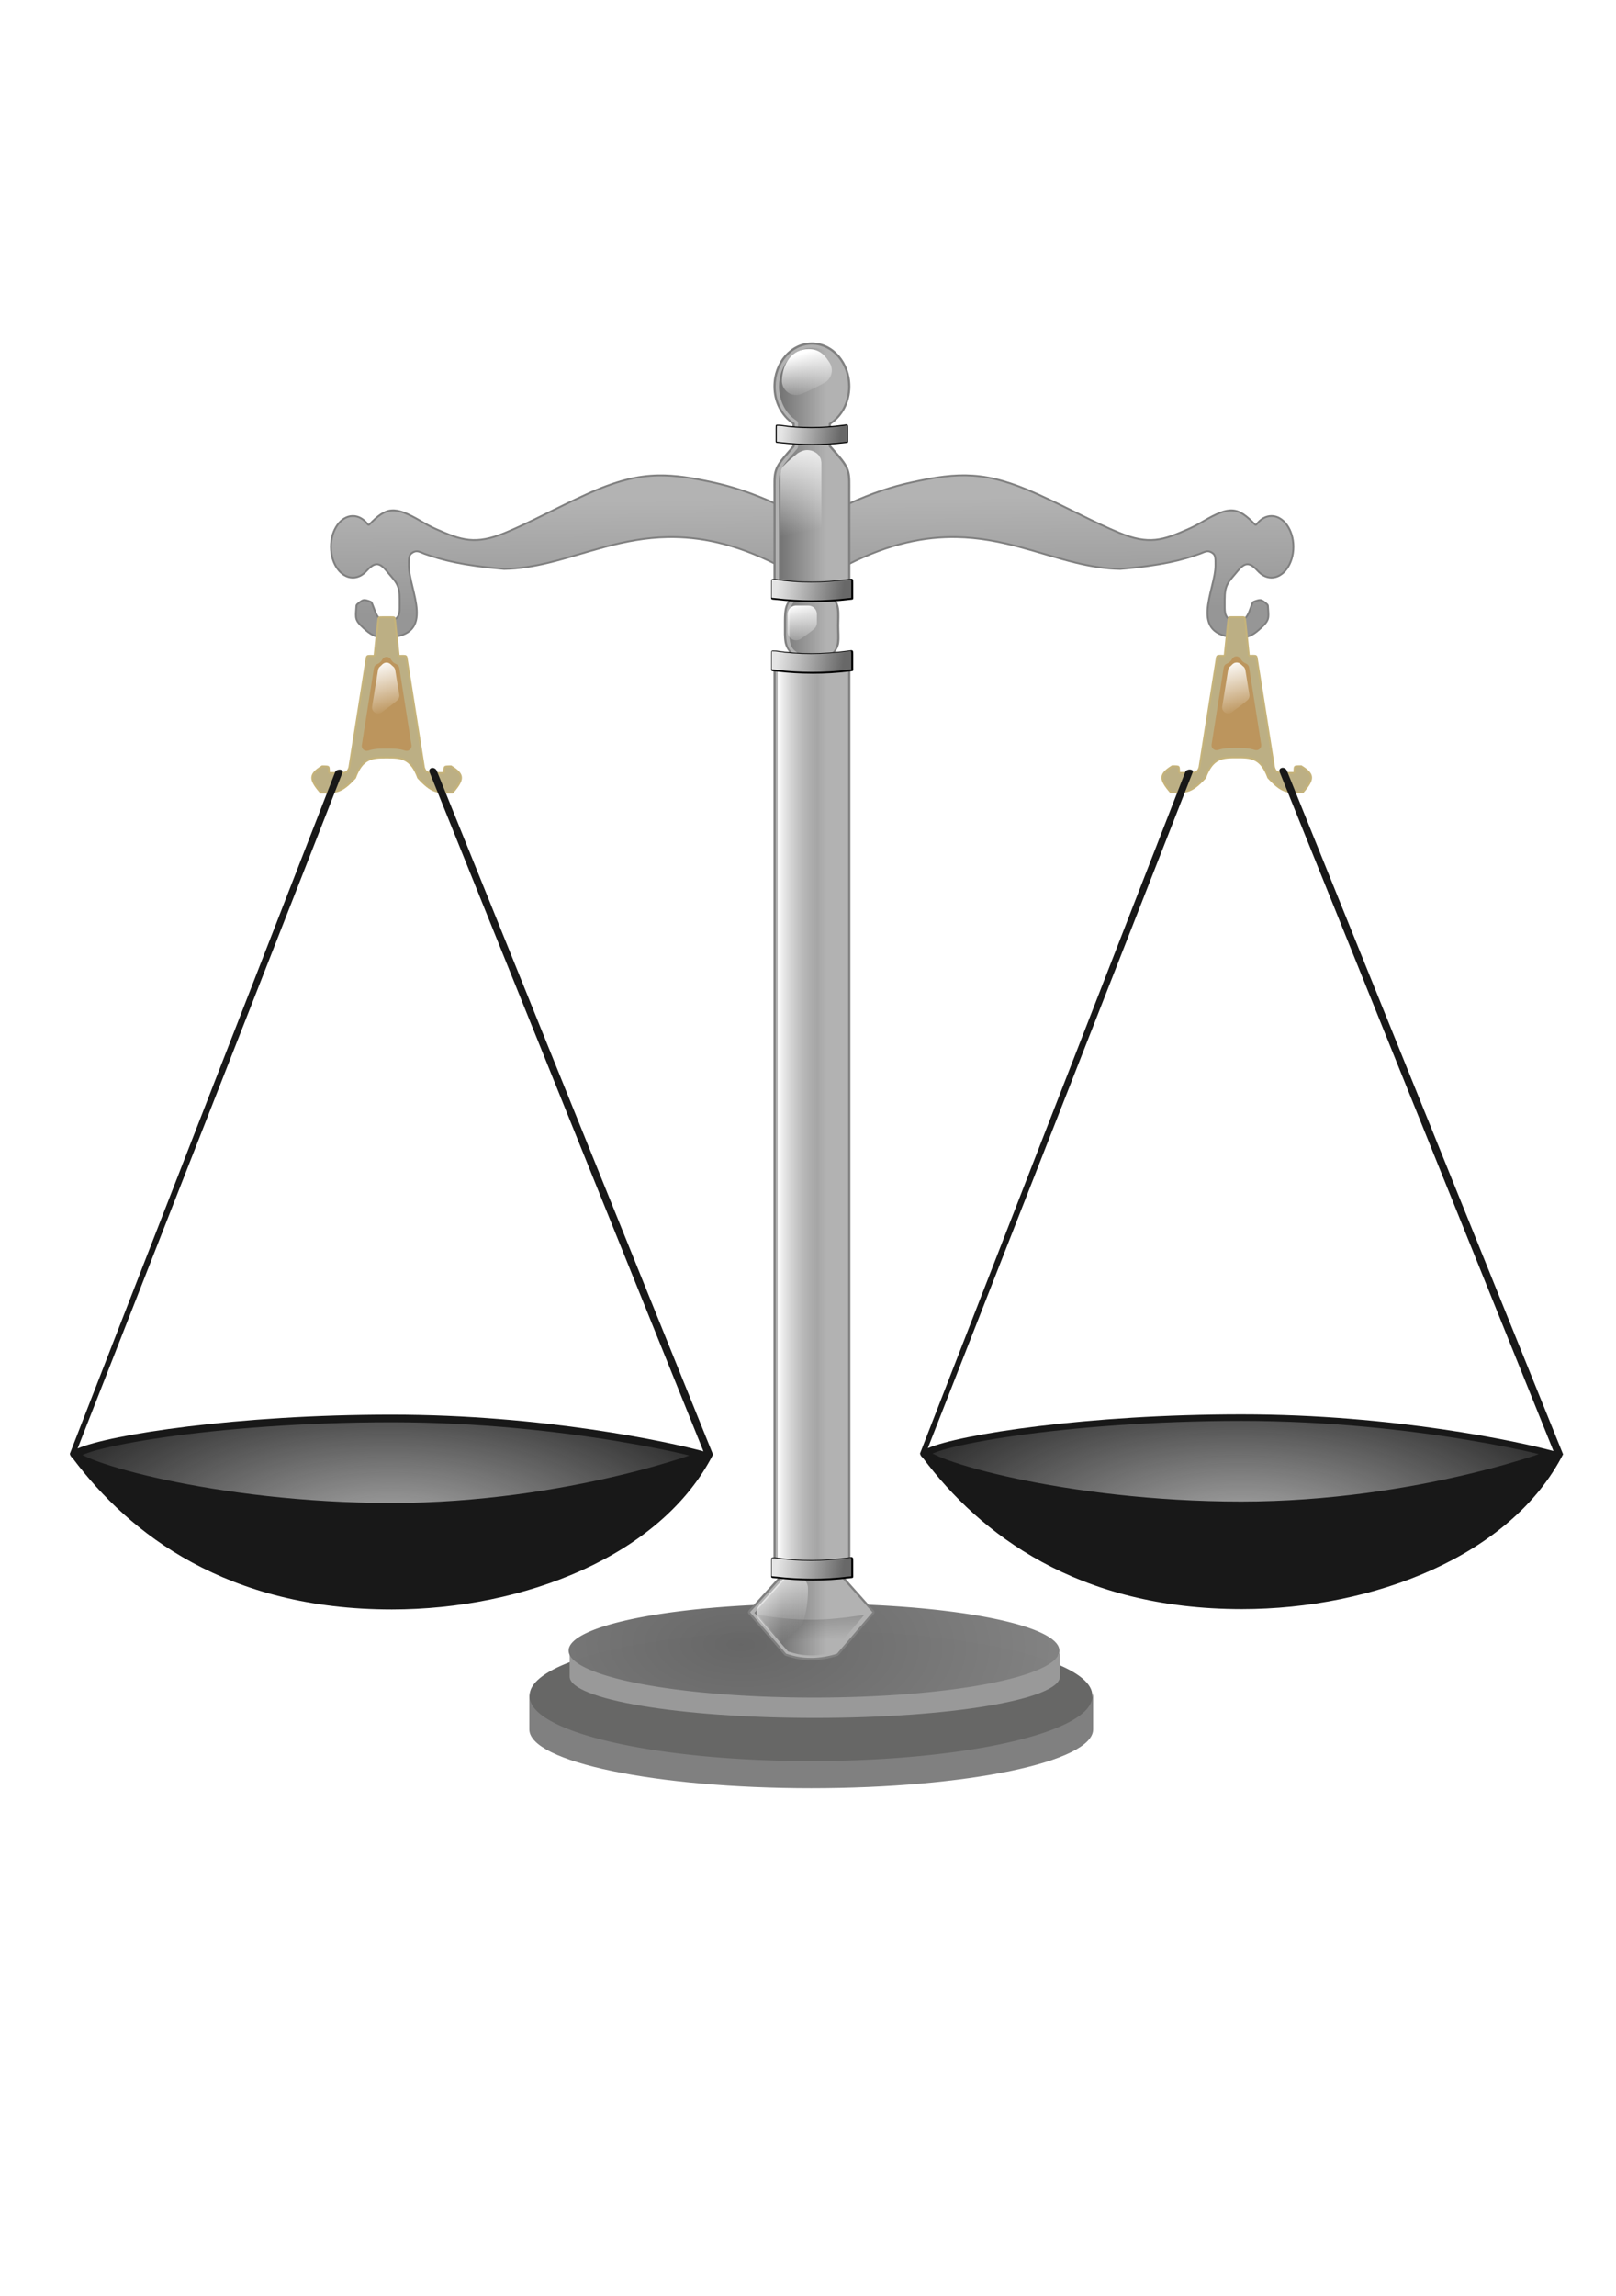 <?xml version="1.0" encoding="UTF-8" standalone="no"?>
<svg
   viewBox="0 0 332.598 472.441"
   version="1.1"
   id="svg131"
   sodipodi:docname="scale2.svg"
   width="88mm"
   height="125mm"
   inkscape:version="1.2.2 (732a01da63, 2022-12-09)"
   xmlns:inkscape="http://www.inkscape.org/namespaces/inkscape"
   xmlns:sodipodi="http://sodipodi.sourceforge.net/DTD/sodipodi-0.dtd"
   xmlns:xlink="http://www.w3.org/1999/xlink"
   xmlns="http://www.w3.org/2000/svg"
   xmlns:svg="http://www.w3.org/2000/svg"
   xmlns:rdf="http://www.w3.org/1999/02/22-rdf-syntax-ns#"
   xmlns:cc="http://creativecommons.org/ns#"
   xmlns:dc="http://purl.org/dc/elements/1.1/">
  <sodipodi:namedview
     pagecolor="#ffffff"
     bordercolor="#666666"
     borderopacity="1"
     objecttolerance="10"
     gridtolerance="10"
     guidetolerance="10"
     inkscape:pageopacity="0"
     inkscape:pageshadow="2"
     inkscape:window-width="1920"
     inkscape:window-height="1017"
     id="namedview133"
     showgrid="false"
     units="mm"
     inkscape:zoom="1.2320187"
     inkscape:cx="-51.947263"
     inkscape:cy="209.00657"
     inkscape:window-x="-8"
     inkscape:window-y="-8"
     inkscape:window-maximized="1"
     inkscape:current-layer="svg131"
     inkscape:document-rotation="0"
     inkscape:showpageshadow="0"
     inkscape:pagecheckerboard="0"
     inkscape:deskcolor="#d1d1d1"
     inkscape:document-units="mm" />
  <defs
     id="defs49">
    <filter
       id="o"
       x="-0.075"
       y="-0.007"
       width="1.149"
       height="1.013">
      <feGaussianBlur
         stdDeviation="1.604"
         id="feGaussianBlur2" />
    </filter>
    <filter
       id="n"
       x="0"
       y="0"
       width="1"
       height="1" />
    <linearGradient
       id="a">
      <stop
         stop-color="#fff"
         offset="0"
         id="stop6" />
      <stop
         stop-color="#fff"
         stop-opacity="0"
         offset="1"
         id="stop8" />
    </linearGradient>
    <linearGradient
       id="l"
       x1="327.52"
       x2="328.01"
       y1="186.46"
       y2="237.22"
       gradientUnits="userSpaceOnUse">
      <stop
         stop-color="#b3b3b3"
         offset="0"
         id="stop11" />
      <stop
         stop-color="#a9a9a9"
         offset=".337"
         id="stop13" />
      <stop
         stop-color="#969696"
         offset="1"
         id="stop15" />
    </linearGradient>
    <linearGradient
       id="k"
       x1="375.52"
       x2="395.54"
       gradientUnits="userSpaceOnUse">
      <stop
         stop-color="#767676"
         offset="0"
         id="stop18" />
      <stop
         stop-color="#767676"
         stop-opacity="0"
         offset="1"
         id="stop20" />
    </linearGradient>
    <linearGradient
       id="i"
       x1="121.84"
       x2="122.61"
       y1="201.4"
       y2="216.81"
       gradientUnits="userSpaceOnUse">
      <stop
         offset="0"
         id="stop23" />
      <stop
         stop-opacity="0"
         offset="1"
         id="stop25" />
    </linearGradient>
    <linearGradient
       id="b"
       x1="375.43"
       x2="401.66"
       y1="242.74"
       y2="246.19"
       gradientUnits="userSpaceOnUse">
      <stop
         stop-color="#e5e5e5"
         offset="0"
         id="stop28" />
      <stop
         stop-color="#e5e5e5"
         stop-opacity=".456"
         offset="1"
         id="stop30" />
    </linearGradient>
    <linearGradient
       id="j"
       x1="123.44"
       x2="125.44"
       y1="4.964"
       y2="11.752"
       gradientUnits="userSpaceOnUse"
       xlink:href="#a"
       gradientTransform="matrix(1.251,0,0,1.251,10.382,66.582)" />
    <linearGradient
       id="h"
       x1="122.42"
       x2="124.45"
       y1="46.374"
       y2="52.835"
       gradientUnits="userSpaceOnUse"
       xlink:href="#a"
       gradientTransform="matrix(1.251,0,0,1.251,10.382,66.582)" />
    <linearGradient
       id="g"
       x1="121.56"
       x2="125.21"
       y1="19.167"
       y2="34.649"
       gradientUnits="userSpaceOnUse"
       xlink:href="#a"
       gradientTransform="matrix(1.422,0,0,1.251,-10.081,65.581)" />
    <linearGradient
       id="f"
       x1="119.57"
       x2="126.18"
       gradientUnits="userSpaceOnUse"
       xlink:href="#a"
       gradientTransform="matrix(1.251,0,0,1.251,10.382,66.582)" />
    <linearGradient
       id="d"
       x1="53.239"
       x2="55.497"
       y1="55.698"
       y2="64.126"
       gradientUnits="userSpaceOnUse"
       xlink:href="#a" />
    <linearGradient
       id="m"
       x1="116.65"
       x2="123.94"
       y1="205.69"
       y2="213.89"
       gradientUnits="userSpaceOnUse"
       xlink:href="#a"
       gradientTransform="matrix(1.251,0,0,1.251,10.382,66.582)" />
    <radialGradient
       id="e"
       cx="314.95"
       cy="573.63"
       r="75.928"
       gradientTransform="matrix(-0.006,0.555,-1.105,-0.013,788.226,171.028)"
       gradientUnits="userSpaceOnUse">
      <stop
         stop-color="#666"
         offset="0"
         id="stop39" />
      <stop
         stop-color="#898989"
         offset="1"
         id="stop41" />
    </radialGradient>
    <radialGradient
       id="c"
       cx="128.09"
       cy="670.47"
       r="137"
       gradientTransform="matrix(0.011,-0.61,1.402,0.024,-740.58,716.79)"
       gradientUnits="userSpaceOnUse">
      <stop
         stop-color="#b2b2b2"
         offset="0"
         id="stop44" />
      <stop
         stop-color="#b2b2b2"
         stop-opacity="0"
         offset="1"
         id="stop46" />
    </radialGradient>
    <linearGradient
       inkscape:collect="always"
       xlink:href="#b"
       id="linearGradient960"
       gradientUnits="userSpaceOnUse"
       x1="375.43"
       y1="242.74"
       x2="401.66"
       y2="246.19" />
    <linearGradient
       inkscape:collect="always"
       xlink:href="#b"
       id="linearGradient962"
       gradientUnits="userSpaceOnUse"
       x1="375.43"
       y1="242.74"
       x2="401.66"
       y2="246.19"
       gradientTransform="matrix(0.456,0,0,0.456,-10.311,-21.797)" />
    <linearGradient
       inkscape:collect="always"
       xlink:href="#b"
       id="linearGradient964"
       gradientUnits="userSpaceOnUse"
       x1="375.43"
       y1="242.74"
       x2="401.66"
       y2="246.19" />
    <linearGradient
       inkscape:collect="always"
       xlink:href="#a"
       id="linearGradient966"
       gradientUnits="userSpaceOnUse"
       x1="53.239"
       y1="55.698"
       x2="55.497"
       y2="64.126"
       gradientTransform="matrix(1.251,0,0,1.251,10.382,66.582)" />
    <radialGradient
       inkscape:collect="always"
       xlink:href="#c"
       id="radialGradient968"
       gradientUnits="userSpaceOnUse"
       gradientTransform="matrix(0.005,-0.278,0.639,0.011,-347.902,344.596)"
       cx="128.09"
       cy="670.47"
       r="137" />
    <radialGradient
       inkscape:collect="always"
       xlink:href="#c"
       id="radialGradient970"
       gradientUnits="userSpaceOnUse"
       gradientTransform="matrix(0.011,-0.61,1.402,0.024,-740.58,716.79)"
       cx="128.09"
       cy="670.47"
       r="137" />
    <linearGradient
       inkscape:collect="always"
       xlink:href="#b"
       id="linearGradient972"
       gradientUnits="userSpaceOnUse"
       x1="375.43"
       y1="242.74"
       x2="401.66"
       y2="246.19" />
  </defs>
  <path
     d="m 224.985,348.081 v 7.761 c 0,6.68 -25.981,12.097 -58.02,12.097 -32.039,0 -58.019,-5.417 -58.019,-12.097 v -7.761 c 0,6.68 25.981,12.098 58.019,12.098 32.038,0 58.02,-5.418 58.02,-12.098 z"
     fill="#808080"
     id="path51"
     style="stroke-width:1.251" />
  <path
     d="m 224.807,348.951 a 57.898,13.294 0 1 1 -115.792,0 57.898,13.294 0 1 1 115.792,0 z"
     fill="#676766"
     fill-rule="evenodd"
     opacity="0.993"
     id="path53"
     style="stroke-width:0.914" />
  <path
     d="m 218.153,339.509 v 5.46 c 0,4.699 -22.591,8.511 -50.452,8.511 -27.861,0 -50.452,-3.812 -50.452,-8.511 v -5.46 c 0,4.699 22.593,8.511 50.452,8.511 27.86,0 50.452,-3.812 50.452,-8.511 z"
     fill="#999999"
     id="path55"
     style="stroke-width:1.251" />
  <path
     d="m 218.042,339.624 a 50.503,9.676 0 1 1 -101.007,0 50.503,9.676 0 1 1 101.007,0 z"
     fill="url(#e)"
     fill-rule="evenodd"
     opacity="0.993"
     id="path57"
     style="fill:url(#e);stroke-width:0.524" />
  <g
     transform="matrix(0.456,0,0,0.456,-10.311,17.85)"
     id="g63">
    <path
       d="m 319.81,174.94 c -9.753,0.156 -19.424,2.585 -32.594,8.562 -14.339,6.508 -25.202,12.595 -36.656,17.344 -13.403,5.556 -19.605,3.402 -30.969,-1.625 -2.56,-1.133 -4.686,-2.328 -6.625,-3.469 -12.277,-7.224 -16.075,-6.642 -23.969,1.5 -1.85,-2.456 -4.364,-3.969 -7.125,-3.969 -5.691,0 -10.312,6.407 -10.312,14.312 0,7.905 4.622,14.312 10.312,14.312 2.38,0 4.566,-1.118 6.312,-3 3.604,-3.889 5.319,-4.137 8.594,-0.188 4.354,5.252 5.812,5.979 5.812,12.75 v 3.562 c 0,3.531 -0.829,5.554 -5.375,5.656 -4.154,0.094 -4.78,-4.075 -6.062,-7.094 -0.471,-1.109 -0.416,-1.383 -1.562,-1.781 -2.84,-0.991 -3.227,-0.841 -5.469,0.938 -1.148,0.909 -1.028,1.081 -1.125,2.531 -0.298,4.458 -0.595,5.612 3.312,9.188 3.17,2.899 5.556,4.727 11,4.5 23.332,-0.985 10.138,-22.131 10.25,-33.062 -0.07,-3.454 0.221,-4.404 0.969,-5 2.112,-1.677 3.241,-0.605 5.562,0.219 7.733,2.745 17.102,5.317 36.031,6.875 6.937,-0.098 13.577,-1.243 20.188,-2.844 16.897,-4.094 33.515,-11.173 53.75,-11.531 14.062,-0.249 29.884,2.74 48.781,12.281 h 32.719 c 18.897,-9.541 34.719,-12.53 48.781,-12.281 20.235,0.358 36.824,7.437 53.719,11.531 6.611,1.601 13.284,2.746 20.219,2.844 18.929,-1.558 28.269,-4.13 36,-6.875 2.323,-0.823 3.483,-1.896 5.594,-0.219 0.748,0.596 1.007,1.546 0.938,5 0.11,10.932 -13.081,32.077 10.25,33.062 5.444,0.227 7.831,-1.601 11,-4.5 3.908,-3.575 3.61,-4.729 3.312,-9.188 -0.098,-1.45 0.022,-1.623 -1.125,-2.531 -2.241,-1.778 -2.598,-1.928 -5.438,-0.938 -1.147,0.399 -1.092,0.672 -1.562,1.781 -1.283,3.019 -1.908,7.188 -6.062,7.094 -4.544,-0.103 -5.375,-2.125 -5.375,-5.656 10e-6,-1.179 0,-2.385 0,-3.562 10e-6,-6.771 1.427,-7.498 5.781,-12.75 3.276,-3.95 4.99,-3.701 8.594,0.188 1.746,1.882 3.934,3 6.312,3 5.692,-1e-5 10.312,-6.407 10.312,-14.312 0,-7.905 -4.621,-14.312 -10.312,-14.312 -2.761,0 -5.276,1.513 -7.125,3.969 -7.895,-8.142 -11.66,-8.724 -23.938,-1.5 -1.938,1.141 -4.096,2.336 -6.656,3.469 -11.362,5.027 -17.536,7.181 -30.938,1.625 -11.456,-4.749 -22.318,-10.835 -36.656,-17.344 -23.413,-10.627 -35.791,-10.085 -57.188,-5.406 -8.957,1.959 -17.763,4.832 -28.438,9.656 h -32.719 c -10.674,-4.824 -19.482,-7.697 -28.438,-9.656 -9.361,-2.047 -17.008,-3.278 -24.594,-3.156 z"
       fill="#808080"
       id="path59" />
    <path
       d="m 319.81,175.78 c -9.622,0.154 -19.143,2.551 -32.25,8.5 -14.304,6.493 -25.172,12.57 -36.688,17.344 -6.78,2.81 -11.849,3.707 -16.656,3.219 -4.807,-0.489 -9.276,-2.325 -14.969,-4.844 -2.603,-1.152 -4.77,-2.385 -6.719,-3.531 -6.097,-3.587 -9.97,-5.112 -13.125,-4.875 -3.155,0.236 -5.906,2.22 -9.812,6.25 -0.174,0.176 -0.416,0.267 -0.662,0.248 -0.246,-0.018 -0.473,-0.143 -0.619,-0.342 -1.73,-2.296 -3.985,-3.625 -6.438,-3.625 -2.529,0 -4.846,1.419 -6.594,3.844 -1.748,2.425 -2.875,5.837 -2.875,9.625 0,3.788 1.127,7.2 2.875,9.625 1.748,2.425 4.065,3.844 6.594,3.844 2.115,0 4.067,-0.972 5.688,-2.719 1.841,-1.987 3.285,-3.24 5,-3.312 0.857,-0.036 1.688,0.27 2.469,0.812 0.78,0.543 1.562,1.325 2.406,2.344 2.16,2.605 3.637,4.106 4.625,5.938 0.988,1.832 1.375,3.898 1.375,7.344 v 3.562 c 0,1.832 -0.177,3.444 -1.156,4.656 -0.979,1.212 -2.634,1.79 -5.031,1.844 -2.36,0.054 -3.95,-1.223 -4.875,-2.781 -0.925,-1.558 -1.394,-3.386 -2,-4.812 -0.25,-0.588 -0.375,-0.915 -0.438,-1 -0.062,-0.085 -0.112,-0.134 -0.625,-0.312 -1.396,-0.487 -2.062,-0.65 -2.531,-0.562 -0.469,0.087 -1.014,0.462 -2.125,1.344 -0.542,0.429 -0.642,0.564 -0.688,0.688 -0.046,0.123 -0.075,0.5 -0.125,1.25 -0.15,2.243 -0.283,3.547 0.031,4.625 0.314,1.078 1.087,2.125 3,3.875 3.145,2.876 5.162,4.5 10.406,4.281 5.702,-0.241 8.999,-1.683 10.844,-3.75 1.845,-2.067 2.365,-4.886 2.188,-8.156 -0.355,-6.542 -3.653,-14.501 -3.594,-20.312 -0.035,-1.752 0.003,-2.88 0.188,-3.75 0.184,-0.87 0.59,-1.505 1.094,-1.906 1.182,-0.939 2.374,-1.199 3.406,-1 1.032,0.199 1.876,0.706 2.969,1.094 7.678,2.725 16.921,5.258 35.75,6.812 h 0.062 c 6.829,-0.102 13.383,-1.225 19.938,-2.812 16.803,-4.071 33.514,-11.201 53.938,-11.562 14.145,-0.251 30.051,2.763 48.969,12.281 h 32.344 c 18.918,-9.518 34.824,-12.532 48.969,-12.281 20.424,0.361 37.105,7.491 53.906,11.562 6.554,1.587 13.142,2.71 19.969,2.812 h 0.062 c 18.829,-1.554 28.042,-4.087 35.719,-6.812 1.094,-0.388 1.962,-0.895 3,-1.094 1.038,-0.199 2.223,0.06 3.406,1 0.508,0.405 0.888,1.038 1.062,1.906 0.174,0.868 0.223,2.031 0.188,3.781 0.059,5.811 -3.239,13.74 -3.594,20.281 -0.177,3.271 0.342,6.089 2.188,8.156 1.845,2.067 5.142,3.509 10.844,3.75 5.245,0.219 7.263,-1.406 10.406,-4.281 1.913,-1.75 2.686,-2.797 3,-3.875 0.314,-1.078 0.181,-2.382 0.031,-4.625 -0.051,-0.75 -0.079,-1.126 -0.125,-1.25 -0.046,-0.124 -0.146,-0.258 -0.688,-0.688 -1.113,-0.883 -1.667,-1.258 -2.125,-1.344 -0.459,-0.086 -1.103,0.075 -2.5,0.562 -0.513,0.178 -0.563,0.228 -0.625,0.312 -0.062,0.085 -0.188,0.412 -0.438,1 -0.606,1.426 -1.075,3.255 -2,4.812 -0.925,1.558 -2.515,2.835 -4.875,2.781 -2.396,-0.054 -4.052,-0.632 -5.031,-1.844 -0.98,-1.212 -1.156,-2.825 -1.156,-4.656 10e-6,-1.179 0,-2.385 0,-3.562 10e-6,-3.445 0.363,-5.511 1.344,-7.344 0.98,-1.833 2.465,-3.332 4.625,-5.938 0.845,-1.019 1.626,-1.801 2.406,-2.344 0.78,-0.543 1.611,-0.849 2.469,-0.812 1.715,0.072 3.159,1.326 5,3.312 1.62,1.746 3.574,2.719 5.688,2.719 2.529,0 4.846,-1.419 6.594,-3.844 1.748,-2.425 2.875,-5.837 2.875,-9.625 0,-3.788 -1.127,-7.2 -2.875,-9.625 -1.748,-2.425 -4.065,-3.844 -6.594,-3.844 -2.453,0 -4.71,1.33 -6.438,3.625 -0.146,0.199 -0.373,0.324 -0.619,0.342 -0.246,0.018 -0.488,-0.073 -0.662,-0.248 -3.908,-4.03 -6.635,-6.014 -9.781,-6.25 -3.146,-0.236 -7.027,1.287 -13.125,4.875 -1.952,1.149 -4.15,2.38 -6.75,3.531 -5.692,2.518 -10.169,4.355 -14.969,4.844 -4.8,0.489 -9.846,-0.409 -16.625,-3.219 -11.518,-4.774 -22.383,-10.851 -36.688,-17.344 -23.301,-10.576 -35.313,-10.042 -56.656,-5.375 -8.901,1.947 -17.651,4.821 -28.281,9.625 -0.109,0.045 -0.226,0.066 -0.344,0.062 h -32.719 c -0.118,0.003 -0.235,-0.018 -0.344,-0.062 -10.63,-4.804 -19.382,-7.678 -28.281,-9.625 -9.336,-2.042 -16.921,-3.245 -24.406,-3.125 z"
       fill="url(#l)"
       id="path61"
       style="fill:url(#l)" />
  </g>
  <path
     d="m 167.098,70.457 c -4.402,0 -7.906,4.091 -7.906,9.046 0,3.305 1.568,6.181 3.917,7.764 v 4.459 c -0.534,0.625 -1.072,1.25 -1.61,1.88 -1.227,1.441 -1.84,2.405 -2.108,3.504 -0.269,1.099 -0.199,2.233 -0.199,4.103 0,7.163 1e-5,14.333 0,21.496 3e-4,0.307 0.249,0.555 0.556,0.556 h 2.778 c -0.484,0.582 -0.835,1.23 -0.983,1.952 -0.225,1.094 -0.199,2.293 -0.199,3.533 0,1.234 -0.047,2.399 0.157,3.476 0.134,0.711 0.474,1.359 0.94,1.937 h -2.692 c -0.307,3e-4 -0.555,0.249 -0.556,0.556 v 188.749 c -1.4e-4,0.258 0.177,0.482 0.427,0.541 0.321,0.075 0.649,0.133 0.969,0.199 l -6.496,7.151 c -0.188,0.211 -0.188,0.53 0,0.741 l 7.351,8.433 c 0.066,0.073 0.149,0.127 0.242,0.157 2.02,0.641 3.399,0.897 5.442,0.897 1.535,-10e-6 3.716,-0.359 5.256,-0.897 0.095,-0.034 0.178,-0.093 0.242,-0.171 l 7.222,-8.433 c 0.176,-0.212 0.17,-0.521 -0.014,-0.727 l -6.382,-7.165 c 0.369,-0.06 0.742,-0.119 1.111,-0.185 0.262,-0.048 0.453,-0.275 0.456,-0.541 V 134.718 c -3e-4,-0.307 -0.249,-0.555 -0.556,-0.556 h -2.578 c 0.446,-0.587 0.756,-1.239 0.84,-1.952 0.127,-1.077 0,-2.245 0,-3.462 0,-1.222 0.106,-2.41 -0.043,-3.504 -0.097,-0.711 -0.351,-1.397 -0.798,-1.98 h 2.578 c 0.307,-3e-4 0.555,-0.249 0.556,-0.556 v -21.496 c 0,-1.884 0.061,-3.023 -0.214,-4.117 -0.274,-1.091 -0.875,-2.062 -2.123,-3.504 -0.55,-0.636 -1.105,-1.264 -1.652,-1.895 v -4.388 c 2.384,-1.573 3.989,-4.473 3.989,-7.806 0,-4.955 -3.519,-9.046 -7.92,-9.046 z m -3.86,16.923 c 0.011,0.007 0.017,0.021 0.029,0.028 -0.008,-0.007 -0.021,-0.006 -0.029,-0.014 -6e-5,-0.005 -6e-5,-0.009 0,-0.014 z m 7.635,0.057 c -0.013,0.012 -0.014,0.032 -0.029,0.043 l -0.014,-0.014 z m -7.593,35.043 c 0.005,-0.005 0.023,0.005 0.029,0 -0.012,0.008 -0.017,0.02 -0.029,0.029 0.005,-0.006 -0.005,-0.023 0,-0.029 z m 7.92,12.436 -0.014,0.029 c -0.008,0.008 -0.02,0.007 -0.029,0.014 0.018,-0.013 0.025,-0.03 0.043,-0.043 z"
     fill="#808080"
     id="path65"
     style="stroke-width:0.456" />
  <path
     d="m 167.098,70.914 c -4.12,0 -7.45,3.847 -7.45,8.59 0,3.268 1.583,6.113 3.917,7.564 v 4.815 c -0.572,0.672 -1.151,1.337 -1.724,2.009 -2.423,2.846 -2.194,3.566 -2.194,7.322 v 21.595 h 3.96 c -1.941,1.23 -1.809,3.452 -1.809,5.94 0,2.488 -0.181,4.626 1.695,5.869 h -3.846 v 188.938 c 0.607,0.143 1.202,0.269 1.809,0.37 l -7.08,7.806 7.422,8.519 c 2.016,0.642 3.31,0.883 5.328,0.883 1.472,-10e-6 3.671,-0.362 5.143,-0.883 l 7.294,-8.519 -6.994,-7.849 c 0.664,-0.096 1.33,-0.208 1.994,-0.328 V 134.619 h -3.704 c 1.877,-1.243 1.41,-3.381 1.41,-5.869 0,-2.488 0.416,-4.71 -1.524,-5.94 h 3.818 v -21.595 c 0,-3.781 0.226,-4.476 -2.237,-7.322 -0.581,-0.672 -1.171,-1.337 -1.752,-2.009 v -4.772 c 2.37,-1.439 3.989,-4.309 3.989,-7.607 0,-4.743 -3.346,-8.59 -7.465,-8.59 z"
     fill="#b2b2b2"
     id="path67"
     style="stroke-width:1.251" />
  <path
     transform="matrix(0.456,0,0,0.456,-10.311,17.85)"
     d="m 389.19,117.78 c -8.183,0 -14.969,7.707 -14.969,17.469 0,6.726 3.263,12.532 7.938,15.438 0.403,0.247 0.651,0.684 0.656,1.156 v 10.562 c -0.008,0.323 -0.13,0.633 -0.344,0.875 -1.261,1.481 -2.532,2.94 -3.781,4.406 -2.607,3.061 -3.622,4.789 -4.094,6.719 -0.471,1.93 -0.375,4.321 -0.375,8.469 0,15.328 10e-6,30.672 0,46 h 7.312 c 0.614,-0.007 1.158,0.394 1.332,0.982 0.174,0.588 -0.063,1.221 -0.582,1.549 -1.802,1.142 -2.588,2.587 -3,4.594 -0.412,2.007 -0.344,4.528 -0.344,7.281 0,2.762 -0.091,5.252 0.281,7.219 0.372,1.967 1.073,3.348 2.812,4.5 0.519,0.328 0.756,0.961 0.582,1.549 -0.174,0.588 -0.718,0.989 -1.332,0.982 h -7.062 v 411.97 c 0.941,0.208 1.874,0.437 2.812,0.594 0.489,0.082 0.896,0.421 1.065,0.887 0.168,0.466 0.072,0.987 -0.252,1.363 l -14.719,16.25 15.188,17.438 c 4.123,1.292 6.752,1.781 10.938,1.781 2.919,-2e-5 7.479,-0.76 10.5,-1.781 l 14.969,-17.438 -14.562,-16.344 c -0.325,-0.38 -0.418,-0.906 -0.243,-1.374 0.176,-0.468 0.592,-0.804 1.086,-0.876 1.061,-0.153 2.119,-0.346 3.188,-0.531 v -411.94 h -6.75 c -0.614,0.007 -1.158,-0.394 -1.332,-0.982 -0.174,-0.588 0.063,-1.221 0.582,-1.549 1.713,-1.135 2.237,-2.437 2.469,-4.406 0.232,-1.969 0,-4.498 0,-7.312 0,-2.815 0.21,-5.367 -0.062,-7.375 -0.273,-2.008 -0.881,-3.374 -2.656,-4.5 -0.519,-0.328 -0.756,-0.961 -0.582,-1.549 0.174,-0.588 0.718,-0.989 1.332,-0.982 h 7 v -46 c 0,-4.175 0.106,-6.551 -0.375,-8.469 -0.481,-1.918 -1.537,-3.623 -4.188,-6.688 -1.269,-1.466 -2.562,-2.925 -3.844,-4.406 -0.221,-0.25 -0.343,-0.572 -0.344,-0.906 v -10.469 c -0.006,-0.484 0.243,-0.935 0.656,-1.188 4.745,-2.88 8.094,-8.713 8.094,-15.5 0,-9.759 -6.819,-17.469 -15,-17.469 z"
     fill="url(#k)"
     filter="url(#o)"
     id="path69"
     style="fill:url(#k)" />
  <path
     d="m 128.83,218.31 5.084,-5.935 c -6.754,1.076 -10.805,1.076 -17.559,0 l 5.175,5.935 c 1.406,0.448 2.31,0.616 3.718,0.616 1.027,0 2.556,-0.252 3.582,-0.616 z"
     fill="url(#i)"
     filter="url(#n)"
     opacity="0.803"
     id="path71"
     style="fill:url(#i)"
     transform="matrix(1.251,0,0,1.251,10.382,66.582)" />
  <g
     transform="matrix(1.418,0,0,1.418,-10.425,50.637)"
     id="g77">
    <path
       d="m 120.022,48.316 c 3.377,0.521 6.848,0.485 10.392,0 0.738,-0.101 0.787,-0.154 0.787,0.592 v 1.776 c 0,0.696 0.092,0.577 -0.612,0.663 -3.522,0.432 -7.044,0.406 -10.567,0 -0.83,-0.096 -0.745,0.066 -0.745,-0.757 v -1.704 c 0,-0.712 0.034,-0.568 0.745,-0.568 z"
       id="path73" />
    <path
       transform="matrix(0.364,0,0,0.364,-16.537,-38.944)"
       d="m 404.594,239.875 c -0.261,0.019 -0.644,0.086 -1.156,0.156 -9.748,1.334 -19.257,1.428 -28.562,0 h -0.062 c -0.465,-0.002 -0.842,-0.026 -1.094,-0.031 -0.266,-0.006 -0.396,0.042 -0.375,0.031 0.021,-0.011 0.029,-0.075 0,0.094 -0.029,0.169 -0.031,0.485 -0.031,0.969 0,1.56 -10e-6,3.128 0,4.688 0,0.573 -0.013,0.982 0,1.219 0.013,0.237 0.038,0.221 0,0.188 -0.038,-0.033 0.034,0.004 0.312,0.031 0.279,0.027 0.727,0.058 1.312,0.125 9.634,1.111 19.249,1.181 28.875,0 0.496,-0.061 0.872,-0.066 1.094,-0.094 0.222,-0.028 0.241,-0.086 0.188,-0.031 -0.053,0.054 -0.037,0.05 -0.031,-0.156 0.006,-0.206 0,-0.543 0,-1.031 0,-1.624 1e-5,-3.249 0,-4.875 0,-0.502 -0.024,-0.856 -0.062,-1.062 -0.038,-0.207 -0.071,-0.224 -0.062,-0.219 0.009,0.006 -0.083,-0.019 -0.344,0 z"
       fill="url(#b)"
       id="path75"
       style="fill:url(#linearGradient960)" />
  </g>
  <path
     d="m 160.569,87.393 c 4.226,0.651 8.569,0.607 13.004,0 0.924,-0.126 0.984,-0.192 0.984,0.74 v 2.222 c 0,0.872 0.115,0.722 -0.766,0.83 -4.407,0.541 -8.815,0.508 -13.223,0 -1.039,-0.12 -0.932,0.083 -0.932,-0.948 v -2.133 c 0,-0.89 0.042,-0.711 0.932,-0.711 z"
     id="path79"
     style="stroke-width:1.251" />
  <path
     d="m 174.121,87.549 c -0.119,0.009 -0.294,0.039 -0.527,0.071 -4.443,0.608 -8.778,0.651 -13.02,0 h -0.029 c -0.212,-9.12e-4 -0.384,-0.012 -0.499,-0.014 -0.121,-0.003 -0.18,0.019 -0.171,0.014 0.009,-0.005 0.013,-0.034 0,0.043 -0.013,0.077 -0.014,0.221 -0.014,0.442 0,0.711 -1e-5,1.426 0,2.137 0,0.261 -0.006,0.447 0,0.556 0.006,0.108 0.018,0.101 0,0.085 -0.018,-0.015 0.015,0.002 0.142,0.014 0.127,0.012 0.331,0.026 0.598,0.057 4.392,0.506 8.775,0.538 13.163,0 0.226,-0.028 0.397,-0.03 0.499,-0.043 0.101,-0.013 0.11,-0.039 0.086,-0.014 -0.024,0.025 -0.017,0.023 -0.014,-0.071 0.003,-0.094 0,-0.247 0,-0.47 0,-0.74 0,-1.481 0,-2.222 0,-0.229 -0.011,-0.39 -0.029,-0.484 -0.018,-0.094 -0.032,-0.102 -0.029,-0.1 0.004,0.003 -0.038,-0.009 -0.157,0 z"
     fill="url(#b)"
     id="path81"
     style="fill:url(#linearGradient962);stroke-width:0.456" />
  <path
     d="m 166.448,71.822 c -3.488,0 -5.395,3.027 -5.514,6.413 -0.046,1.004 0.428,1.961 1.254,2.533 0.826,0.572 1.889,0.679 2.812,0.282 1.53,-0.646 3.115,-1.393 4.732,-2.307 0.695,-0.396 1.197,-1.059 1.389,-1.835 0.192,-0.776 0.058,-1.597 -0.372,-2.271 -0.756,-1.211 -1.885,-2.815 -4.301,-2.815 z"
     fill="url(#j)"
     fill-rule="evenodd"
     id="path83"
     style="fill:url(#j);stroke-width:1.251" />
  <path
     d="m 160.066,137.359 v 186.411 h 9.541 V 137.359 Z"
     fill="url(#f)"
     fill-rule="evenodd"
     id="path85"
     style="fill:url(#f);stroke-width:1.251" />
  <g
     transform="matrix(1.418,0,0,1.418,-10.425,65.36)"
     id="g91">
    <path
       d="m 120.022,48.316 c 3.377,0.521 6.848,0.485 10.392,0 0.738,-0.101 0.787,-0.154 0.787,0.592 v 1.776 c 0,0.696 0.092,0.577 -0.612,0.663 -3.522,0.432 -7.044,0.406 -10.567,0 -0.83,-0.096 -0.745,0.066 -0.745,-0.757 v -1.704 c 0,-0.712 0.034,-0.568 0.745,-0.568 z"
       id="path87" />
    <path
       transform="matrix(0.364,0,0,0.364,-16.537,-38.944)"
       d="m 404.594,239.875 c -0.261,0.019 -0.644,0.086 -1.156,0.156 -9.748,1.334 -19.257,1.428 -28.562,0 h -0.062 c -0.465,-0.002 -0.842,-0.026 -1.094,-0.031 -0.266,-0.006 -0.396,0.042 -0.375,0.031 0.021,-0.011 0.029,-0.075 0,0.094 -0.029,0.169 -0.031,0.485 -0.031,0.969 0,1.56 -10e-6,3.128 0,4.688 0,0.573 -0.013,0.982 0,1.219 0.013,0.237 0.038,0.221 0,0.188 -0.038,-0.033 0.034,0.004 0.312,0.031 0.279,0.027 0.727,0.058 1.312,0.125 9.634,1.111 19.249,1.181 28.875,0 0.496,-0.061 0.872,-0.066 1.094,-0.094 0.222,-0.028 0.241,-0.086 0.188,-0.031 -0.053,0.054 -0.037,0.05 -0.031,-0.156 0.006,-0.206 0,-0.543 0,-1.031 0,-1.624 1e-5,-3.249 0,-4.875 0,-0.502 -0.024,-0.856 -0.062,-1.062 -0.038,-0.207 -0.071,-0.224 -0.062,-0.219 0.009,0.006 -0.083,-0.019 -0.344,0 z"
       fill="url(#b)"
       id="path89"
       style="fill:url(#linearGradient964)" />
  </g>
  <path
     d="m 163.709,124.612 c -0.912,0.077 -1.611,0.844 -1.603,1.76 v 3.637 c 0.005,0.655 0.375,1.253 0.959,1.55 0.585,0.296 1.286,0.242 1.817,-0.142 0.81,-0.584 1.692,-1.173 2.62,-1.955 0.393,-0.33 0.622,-0.816 0.626,-1.33 v -1.76 c 0.002,-0.467 -0.182,-0.916 -0.513,-1.247 -0.33,-0.33 -0.779,-0.515 -1.247,-0.513 h -2.503 z"
     fill="url(#h)"
     fill-rule="evenodd"
     id="path93"
     style="fill:url(#h);stroke-width:1.251" />
  <path
     d="m 166.039,92.601 c -0.834,0.021 -1.744,0.564 -1.91,0.704 -0.788,0.672 -1.819,1.445 -2.844,2.542 -0.035,0.037 -0.659,0.586 -0.666,1.603 v 17.049 c -0.003,0.574 -0.218,0.903 0.844,1.838 1.063,0.935 1.435,0.745 2.088,0.743 h 2.577 c 0.653,0.002 1.027,0.191 2.088,-0.743 1.061,-0.934 0.846,-1.263 0.844,-1.838 V 95.182 l -0.089,-0.626 c -1e-4,-3.5e-4 -0.067,-0.182 -0.089,-0.235 l -0.089,-0.196 c -0.044,-0.082 -0.067,-0.083 -0.089,-0.117 -0.043,-0.069 -0.052,-0.144 -0.089,-0.196 -0.074,-0.102 -0.08,-0.159 -0.489,-0.508 0.249,0.213 0.492,0.319 -0.267,-0.196 -0.758,-0.514 -1.61,-0.515 -1.822,-0.508 z"
     fill="url(#g)"
     fill-rule="evenodd"
     id="path95"
     style="fill:url(#g);stroke-width:1.334" />
  <path
     d="m 65.938,163.278 c 3.344,0 4.413,0 7.314,-3.133 1.484,-4.097 3.452,-4.097 6.325,-4.097 2.874,0 4.841,0 6.325,4.097 2.901,3.133 3.97,3.133 7.313,3.133 2.509,-2.884 2.561,-4.015 -0.325,-5.784 -1.626,0 -1.626,0 -1.626,1.366 -3.407,0.057 -3.432,0.054 -3.819,-0.964 l -3.545,-22.366 c -0.081,-0.768 -0.344,-0.768 -0.969,-0.785 l -0.687,0.017 -0.677,-6.628 c -0.136,-1.325 -0.136,-1.325 -1.067,-1.325 h -1.848 c -0.932,0 -0.932,0 -1.068,1.325 l -0.677,6.628 -0.687,-0.017 c -0.625,0.017 -0.888,0.017 -0.969,0.785 l -3.545,22.366 c -0.388,1.018 -0.412,1.021 -3.819,0.964 0,-1.366 0,-1.366 -1.625,-1.366 -2.887,1.769 -2.834,2.9 -0.325,5.784 z"
     fill="#c5b37b"
     id="path97"
     style="stroke-width:1.251" />
  <path
     d="m 78.149,127.193 c 0.006,-0.008 -0.088,0.314 -0.156,0.978 l -0.704,6.648 c -0.008,0.071 -0.035,0.139 -0.078,0.196 -0.041,0.052 -0.095,0.092 -0.156,0.117 -0.061,0.025 -0.128,0.043 -0.196,0.039 l -0.626,-0.039 h -0.039 c -0.266,0.011 -0.414,0.029 -0.43,0.039 -0.016,0.01 -0.082,0.052 -0.117,0.391 6.5e-4,0.013 6.5e-4,0.026 0,0.039 l -3.558,22.368 -0.039,0.078 c -0.097,0.254 -0.156,0.455 -0.313,0.665 -0.157,0.21 -0.409,0.353 -0.704,0.43 -0.59,0.155 -1.424,0.146 -3.128,0.117 -0.104,2.4e-4 -0.203,-0.041 -0.277,-0.114 -0.073,-0.073 -0.115,-0.173 -0.114,-0.277 0,-0.341 -0.018,-0.596 -0.039,-0.743 -0.021,-0.147 -0.033,-0.151 -0.039,-0.156 -0.006,-0.005 -0.075,-0.06 -0.274,-0.078 -0.164,-0.015 -0.438,8e-4 -0.743,0 -0.674,0.417 -1.176,0.79 -1.486,1.134 -0.319,0.354 -0.457,0.647 -0.469,0.978 -0.023,0.641 0.561,1.542 1.721,2.894 1.516,-0.002 2.531,-0.013 3.441,-0.352 0.953,-0.355 1.915,-1.105 3.324,-2.62 0.006,-0.017 0.033,-0.022 0.039,-0.039 0.749,-1.987 1.623,-3.124 2.737,-3.676 1.147,-0.568 2.434,-0.547 3.871,-0.547 1.437,0 2.695,-0.021 3.832,0.547 1.105,0.552 1.989,1.69 2.737,3.676 l 0.039,0.039 c 1.408,1.515 2.371,2.265 3.324,2.62 0.91,0.339 1.926,0.35 3.441,0.352 1.159,-1.352 1.744,-2.253 1.721,-2.894 -0.012,-0.331 -0.15,-0.624 -0.469,-0.978 -0.31,-0.344 -0.812,-0.717 -1.486,-1.134 -0.306,8e-4 -0.579,-0.015 -0.743,0 -0.198,0.019 -0.267,0.073 -0.274,0.078 -0.006,0.005 -0.019,0.01 -0.039,0.156 -0.021,0.147 -0.039,0.402 -0.039,0.743 6e-5,0.085 -0.027,0.167 -0.078,0.235 -0.074,0.099 -0.19,0.157 -0.313,0.156 -1.704,0.028 -2.538,0.037 -3.128,-0.117 -0.295,-0.077 -0.547,-0.22 -0.704,-0.43 -0.157,-0.21 -0.216,-0.411 -0.313,-0.665 -0.016,-0.025 -0.029,-0.051 -0.039,-0.078 l -3.558,-22.368 c -6.5e-4,-0.013 -6.5e-4,-0.026 0,-0.039 -0.036,-0.339 -0.1,-0.38 -0.117,-0.391 -0.017,-0.011 -0.164,-0.028 -0.43,-0.039 h -0.039 l -0.626,0.039 c -0.117,0.01 -0.231,-0.033 -0.313,-0.117 -0.065,-0.062 -0.106,-0.145 -0.117,-0.235 l -0.704,-6.648 c -0.068,-0.664 -0.162,-0.985 -0.156,-0.978 0.003,0.004 0.041,0.013 -0.039,0 -0.08,-0.013 -0.237,0 -0.469,0 h -0.899 -0.939 c -0.233,0 -0.389,-0.013 -0.469,0 -0.08,0.013 -0.042,0.004 -0.039,0 z"
     fill="#a0a0a0"
     fill-opacity="0.232"
     id="path99"
     style="stroke-width:1.251" />
  <path
     d="m 79.433,135.173 c -0.323,0.046 -0.604,0.252 -0.755,0.541 -0.229,0.431 -0.599,0.766 -1.054,0.94 -0.346,0.123 -0.594,0.421 -0.655,0.783 l -2.507,15.898 c -6e-5,0.005 -6e-5,0.01 0,0.014 -0.047,0.337 0.086,0.687 0.356,0.912 0.27,0.225 0.629,0.297 0.969,0.185 h 0.014 c 1.316,-0.446 2.554,-0.413 3.775,-0.413 1.221,0 2.459,-0.033 3.775,0.413 h 0.014 c 0.34,0.112 0.699,0.04 0.969,-0.185 0.27,-0.225 0.403,-0.575 0.356,-0.912 6e-5,-0.005 6e-5,-0.01 0,-0.014 l -2.507,-15.912 c -0.061,-0.362 -0.323,-0.675 -0.67,-0.798 -0.455,-0.172 -0.824,-0.499 -1.054,-0.926 -0.194,-0.367 -0.585,-0.572 -0.997,-0.527 z"
     fill="#bc955d"
     id="path101"
     style="stroke-width:0.456" />
  <path
     d="m 79.479,136.343 c -0.294,0.021 -0.572,0.145 -0.782,0.352 -0.281,0.264 -0.376,0.367 -0.352,0.352 -0.297,0.195 -0.497,0.508 -0.547,0.86 l -1.212,7.508 c -0.068,0.492 0.164,0.977 0.59,1.232 0.426,0.256 0.963,0.232 1.365,-0.059 1.019,-0.794 2.08,-1.464 3.246,-2.503 0.317,-0.286 0.464,-0.714 0.391,-1.134 l -0.821,-5.044 c -0.051,-0.352 -0.25,-0.665 -0.547,-0.86 -0.007,-0.005 -0.161,-0.148 -0.43,-0.391 -0.246,-0.22 -0.57,-0.332 -0.899,-0.313 z"
     fill="url(#d)"
     id="path103"
     style="fill:url(#linearGradient966);stroke-width:1.251" />
  <path
     d="m 88.981,158.007 c -0.364,0.021 -0.692,0.287 -0.626,0.743 l 56.427,139.875 c -6.948,-1.917 -32.973,-7.547 -64.209,-7.547 -31.653,0 -58.085,4.116 -64.6,6.961 L 70.563,158.789 c -0.073,-0.64 -1.432,-0.523 -1.603,0.117 L 14.37,299.133 c 0.002,0.046 0.032,0.074 0.039,0.117 0.021,0.139 0.088,0.245 0.156,0.352 0.077,0.12 0.145,0.227 0.274,0.313 0.035,0.024 0.078,0.057 0.117,0.078 0.005,0.004 -0.005,0.035 0,0.039 11.774,15.705 31.84,31.127 65.695,31.127 27.109,10e-6 55.449,-11.005 66.125,-31.909 h -0.039 L 89.959,158.75 c -0.185,-0.559 -0.614,-0.764 -0.978,-0.743 z"
     fill="#181818"
     id="path105"
     style="stroke-width:1.251" />
  <path
     d="m 80.575,292.639 c -18.193,0 -34.676,1.369 -46.569,3.063 -5.946,0.847 -10.753,1.785 -14.003,2.65 -1.369,0.364 -2.282,0.705 -3.034,1.011 0.762,0.397 1.744,0.841 3.162,1.353 3.248,1.173 8.04,2.524 13.974,3.789 11.868,2.53 28.323,4.744 46.469,4.744 18.113,0 34.552,-2.759 46.442,-5.57 5.944,-1.405 10.754,-2.828 14.06,-3.917 0.35,-0.115 0.482,-0.177 0.798,-0.285 -0.27,-0.065 -0.376,-0.102 -0.67,-0.171 -3.312,-0.777 -8.133,-1.777 -14.088,-2.764 -11.91,-1.973 -28.378,-3.903 -46.537,-3.903 z"
     fill="url(#c)"
     id="path107"
     style="fill:url(#radialGradient968);stroke-width:0.456" />
  <g
     transform="matrix(1.251,0,0,1.251,185.368,66.582)"
     id="g121">
    <path
       d="m 44.398,77.275 c 2.672,0 3.526,0 5.845,-2.504 1.186,-3.274 2.759,-3.274 5.055,-3.274 2.296,0 3.869,0 5.055,3.274 2.318,2.504 3.173,2.504 5.845,2.504 2.005,-2.304 2.047,-3.209 -0.26,-4.622 -1.299,0 -1.299,0 -1.299,1.092 -2.722,0.045 -2.743,0.043 -3.052,-0.77 L 58.754,55.1 c -0.065,-0.614 -0.275,-0.614 -0.774,-0.628 l -0.549,0.014 -0.541,-5.297 c -0.108,-1.059 -0.108,-1.059 -0.853,-1.059 h -1.477 c -0.745,0 -0.745,0 -0.853,1.059 L 53.165,54.486 52.616,54.472 c -0.5,0.014 -0.71,0.014 -0.774,0.628 l -2.833,17.874 c -0.31,0.813 -0.329,0.816 -3.052,0.77 0,-1.092 0,-1.092 -1.299,-1.092 -2.307,1.414 -2.265,2.318 -0.26,4.622 z"
       fill="#c5b37b"
       id="path109" />
    <path
       d="m 54.156,48.438 c 0.005,-0.006 -0.071,0.251 -0.125,0.781 l -0.562,5.312 c -0.006,0.057 -0.028,0.111 -0.062,0.156 -0.033,0.041 -0.076,0.074 -0.125,0.094 -0.049,0.02 -0.102,0.035 -0.156,0.031 l -0.5,-0.031 h -0.031 c -0.213,0.009 -0.331,0.023 -0.344,0.031 -0.013,0.008 -0.065,0.042 -0.094,0.312 5.2e-4,0.01 5.2e-4,0.021 0,0.031 l -2.844,17.875 -0.031,0.062 c -0.077,0.203 -0.125,0.364 -0.25,0.531 -0.125,0.168 -0.327,0.282 -0.562,0.344 -0.471,0.124 -1.138,0.116 -2.5,0.094 -0.083,1.9e-4 -0.163,-0.033 -0.221,-0.091 -0.059,-0.059 -0.092,-0.138 -0.091,-0.221 0,-0.272 -0.015,-0.477 -0.031,-0.594 -0.016,-0.117 -0.026,-0.121 -0.031,-0.125 -0.005,-0.004 -0.06,-0.048 -0.219,-0.062 -0.131,-0.012 -0.35,6.4e-4 -0.594,0 -0.539,0.334 -0.94,0.632 -1.188,0.906 -0.255,0.283 -0.366,0.517 -0.375,0.781 -0.018,0.512 0.449,1.232 1.375,2.312 1.211,-0.001 2.023,-0.01 2.75,-0.281 0.762,-0.284 1.531,-0.883 2.656,-2.094 0.005,-0.014 0.026,-0.018 0.031,-0.031 0.598,-1.588 1.297,-2.497 2.188,-2.938 0.916,-0.454 1.945,-0.438 3.094,-0.438 1.148,0 2.153,-0.017 3.062,0.438 0.883,0.441 1.59,1.35 2.188,2.938 l 0.031,0.031 c 1.125,1.211 1.895,1.81 2.656,2.094 0.727,0.271 1.539,0.28 2.75,0.281 0.927,-1.08 1.393,-1.8 1.375,-2.312 C 67.365,74.392 67.255,74.158 67,73.875 c -0.248,-0.275 -0.649,-0.573 -1.188,-0.906 -0.244,6.4e-4 -0.463,-0.012 -0.594,0 -0.159,0.015 -0.214,0.058 -0.219,0.062 -0.005,0.004 -0.015,0.008 -0.031,0.125 -0.016,0.117 -0.031,0.321 -0.031,0.594 5e-5,0.068 -0.022,0.133 -0.062,0.188 -0.059,0.079 -0.152,0.125 -0.25,0.125 -1.362,0.023 -2.029,0.03 -2.5,-0.094 -0.236,-0.062 -0.437,-0.176 -0.562,-0.344 -0.125,-0.168 -0.173,-0.328 -0.25,-0.531 -0.013,-0.02 -0.023,-0.041 -0.031,-0.062 l -2.844,-17.875 c -5.2e-4,-0.01 -5.2e-4,-0.021 0,-0.031 C 58.409,54.854 58.358,54.821 58.344,54.812 58.33,54.804 58.213,54.79 58,54.781 h -0.031 l -0.5,0.031 c -0.093,0.008 -0.185,-0.027 -0.25,-0.094 C 57.167,54.669 57.134,54.603 57.125,54.531 l -0.562,-5.312 c -0.054,-0.53 -0.13,-0.787 -0.125,-0.781 0.002,0.003 0.033,0.01 -0.031,0 -0.064,-0.01 -0.189,0 -0.375,0 h -0.719 -0.75 c -0.186,0 -0.311,-0.01 -0.375,0 -0.064,0.01 -0.034,0.003 -0.031,0 z"
       fill="#a0a0a0"
       fill-opacity="0.232"
       id="path111" />
    <path
       transform="matrix(0.364,0,0,0.364,-16.537,-38.944)"
       d="m 196.875,257.375 c -0.709,0.101 -1.325,0.552 -1.656,1.188 -0.501,0.946 -1.313,1.681 -2.312,2.062 -0.76,0.269 -1.303,0.924 -1.438,1.719 l -5.5,34.875 c -1.3e-4,0.01 -1.3e-4,0.021 0,0.031 -0.102,0.738 0.189,1.506 0.781,2 0.593,0.494 1.38,0.652 2.125,0.406 h 0.031 c 2.886,-0.978 5.603,-0.906 8.281,-0.906 2.678,0 5.395,-0.071 8.281,0.906 H 205.5 c 0.745,0.246 1.532,0.088 2.125,-0.406 0.593,-0.494 0.884,-1.262 0.781,-2 1.3e-4,-0.01 1.3e-4,-0.021 0,-0.031 l -5.5,-34.906 c -0.134,-0.795 -0.709,-1.481 -1.469,-1.75 -0.998,-0.377 -1.808,-1.095 -2.312,-2.031 -0.424,-0.806 -1.282,-1.255 -2.188,-1.156 z"
       fill="#bc955d"
       id="path113" />
    <path
       d="m 55.219,55.75 c -0.235,0.016 -0.457,0.116 -0.625,0.281 -0.225,0.211 -0.3,0.294 -0.281,0.281 C 54.075,56.468 53.915,56.719 53.875,57 l -0.969,6 c -0.054,0.393 0.131,0.781 0.472,0.985 0.34,0.204 0.77,0.186 1.091,-0.047 0.814,-0.635 1.662,-1.17 2.594,-2 0.253,-0.228 0.371,-0.571 0.312,-0.906 L 56.719,57 C 56.678,56.719 56.519,56.468 56.281,56.312 56.275,56.309 56.153,56.194 55.938,56 55.741,55.824 55.482,55.734 55.219,55.75 Z"
       fill="url(#d)"
       id="path115"
       style="fill:url(#d)" />
    <path
       d="m 62.812,73.062 c -0.291,0.017 -0.553,0.229 -0.5,0.594 l 45.094,111.781 c -5.553,-1.532 -26.35,-6.031 -51.312,-6.031 -25.295,0 -46.419,3.29 -51.625,5.562 L 48.094,73.688 C 48.035,73.176 46.95,73.269 46.812,73.781 l -43.625,112.062 c 0.001,0.037 0.026,0.059 0.031,0.094 0.017,0.111 0.07,0.196 0.125,0.281 0.062,0.096 0.116,0.181 0.219,0.25 0.028,0.019 0.063,0.045 0.094,0.062 0.004,0.003 -0.004,0.028 0,0.031 9.409,12.55 25.445,24.875 52.5,24.875 21.664,1e-5 44.312,-8.795 52.844,-25.5 h -0.031 L 63.594,73.656 C 63.446,73.21 63.103,73.045 62.812,73.062 Z"
       fill="#181818"
       id="path117" />
    <path
       transform="matrix(0.364,0,0,0.364,-16.537,-38.944)"
       d="m 199.38,602.81 c -39.91,0 -76.069,3.004 -102.16,6.719 -13.044,1.857 -23.589,3.916 -30.719,5.812 -3.002,0.799 -5.007,1.546 -6.656,2.219 1.673,0.872 3.825,1.845 6.938,2.969 7.126,2.572 17.638,5.537 30.656,8.312 26.036,5.551 62.133,10.406 101.94,10.406 39.734,0 75.797,-6.053 101.88,-12.219 13.039,-3.083 23.592,-6.204 30.844,-8.594 0.767,-0.253 1.058,-0.389 1.75,-0.625 -0.592,-0.143 -0.824,-0.224 -1.469,-0.375 -7.266,-1.705 -17.842,-3.898 -30.906,-6.062 -26.128,-4.329 -62.254,-8.562 -102.09,-8.562 z"
       fill="url(#c)"
       id="path119"
       style="fill:url(#radialGradient970)" />
  </g>
  <path
     d="m 162.418,324.393 c -0.589,0.06 -1.133,0.339 -1.525,0.782 l -4.575,5.044 c -0.793,0.892 -0.793,2.236 0,3.128 l 3.715,4.223 c 0.503,0.563 1.245,0.851 1.996,0.773 0.751,-0.077 1.419,-0.51 1.797,-1.164 1.8,-3.154 2.569,-7.042 2.464,-10.519 -0.046,-1.264 -1.082,-2.265 -2.346,-2.268 z"
     fill="url(#m)"
     id="path123"
     style="fill:url(#m);stroke-width:1.251" />
  <g
     transform="matrix(1.418,0,0,1.418,-10.425,251.954)"
     id="g129">
    <path
       d="m 120.022,48.316 c 3.377,0.521 6.848,0.485 10.392,0 0.738,-0.101 0.787,-0.154 0.787,0.592 v 1.776 c 0,0.696 0.092,0.577 -0.612,0.663 -3.522,0.432 -7.044,0.406 -10.567,0 -0.83,-0.096 -0.745,0.066 -0.745,-0.757 v -1.704 c 0,-0.712 0.034,-0.568 0.745,-0.568 z"
       id="path125" />
    <path
       transform="matrix(0.364,0,0,0.364,-16.537,-38.944)"
       d="m 404.594,239.875 c -0.261,0.019 -0.644,0.086 -1.156,0.156 -9.748,1.334 -19.257,1.428 -28.562,0 h -0.062 c -0.465,-0.002 -0.842,-0.026 -1.094,-0.031 -0.266,-0.006 -0.396,0.042 -0.375,0.031 0.021,-0.011 0.029,-0.075 0,0.094 -0.029,0.169 -0.031,0.485 -0.031,0.969 0,1.56 -10e-6,3.128 0,4.688 0,0.573 -0.013,0.982 0,1.219 0.013,0.237 0.038,0.221 0,0.188 -0.038,-0.033 0.034,0.004 0.312,0.031 0.279,0.027 0.727,0.058 1.312,0.125 9.634,1.111 19.249,1.181 28.875,0 0.496,-0.061 0.872,-0.066 1.094,-0.094 0.222,-0.028 0.241,-0.086 0.188,-0.031 -0.053,0.054 -0.037,0.05 -0.031,-0.156 0.006,-0.206 0,-0.543 0,-1.031 0,-1.624 1e-5,-3.249 0,-4.875 0,-0.502 -0.024,-0.856 -0.062,-1.062 -0.038,-0.207 -0.071,-0.224 -0.062,-0.219 0.009,0.006 -0.083,-0.019 -0.344,0 z"
       fill="url(#b)"
       id="path127"
       style="fill:url(#linearGradient972)" />
  </g>
</svg>
